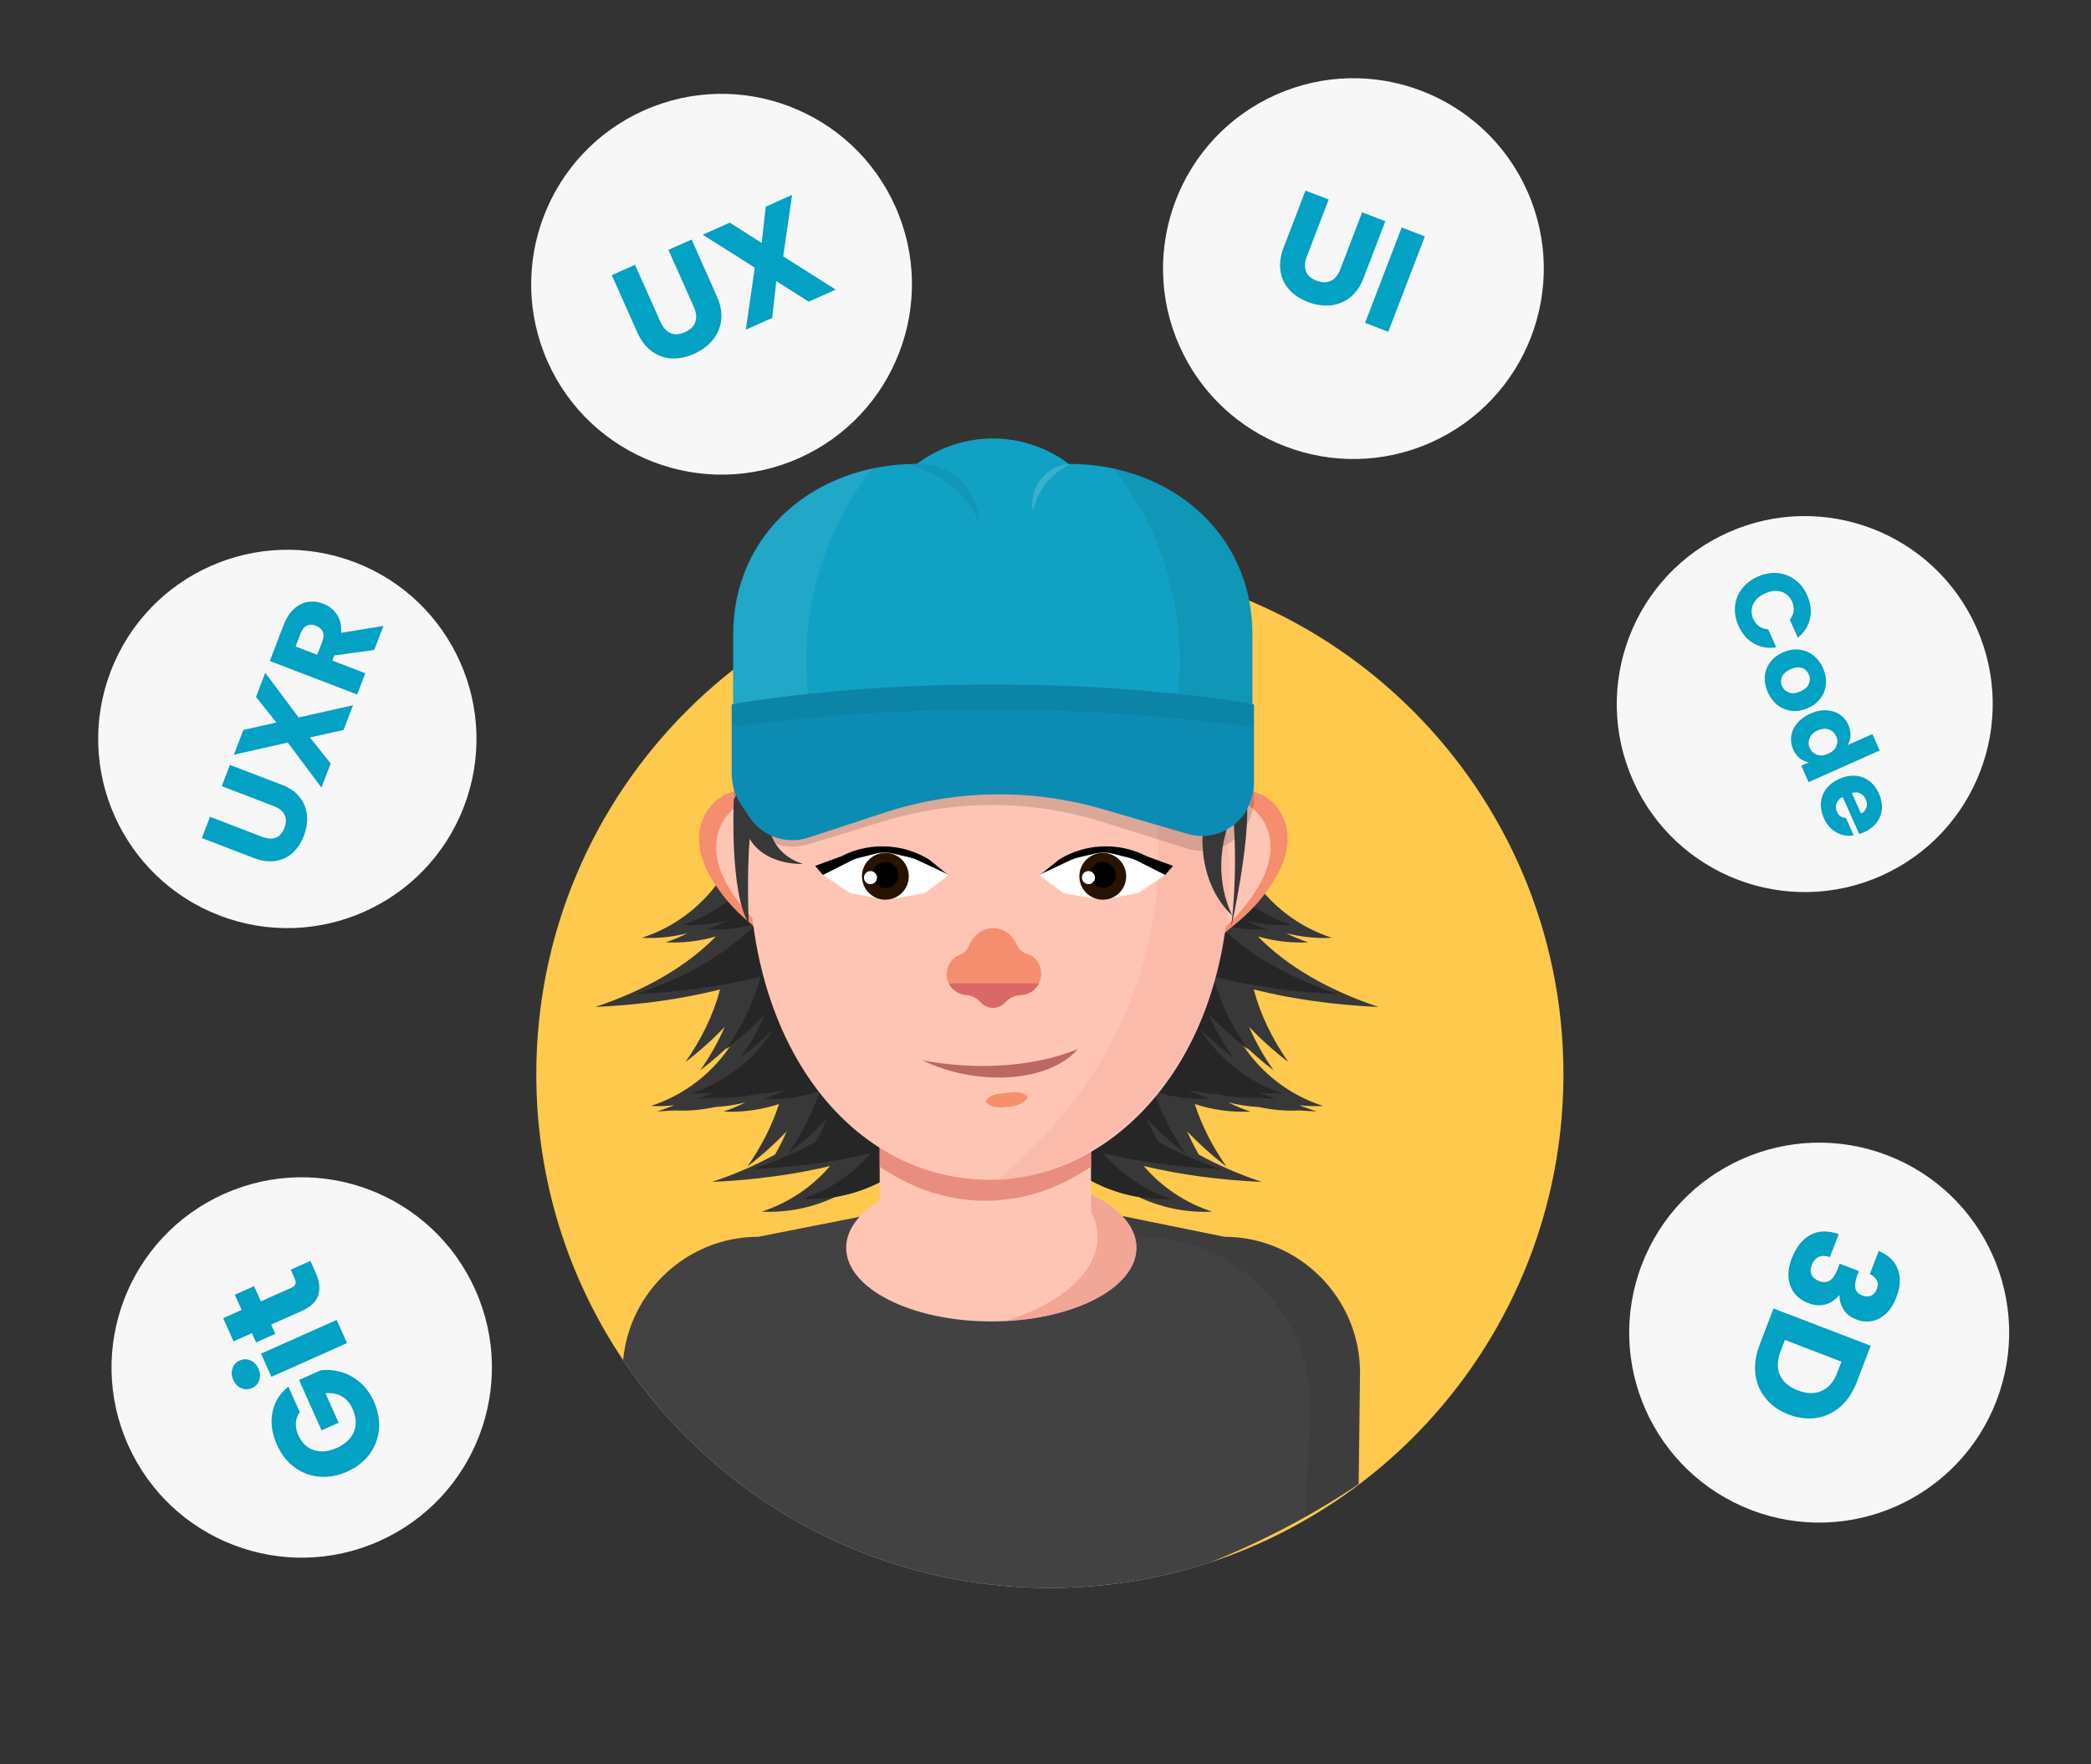 <svg width="1197" height="1010" viewBox="0 0 1197 1010" fill="none" xmlns="http://www.w3.org/2000/svg">
<rect x="0" y="0" width="1197" height="1010" fill="#333333" stroke="none"/>
<circle cx="164.778" cy="422.662" r="94.592" transform="rotate(-69.013 164.778 422.662)" fill="#03A1C3"/>
<circle cx="413.532" cy="162.916" r="94.592" transform="rotate(-69.013 413.532 162.916)" fill="#03A1C3"/>
<circle cx="773.242" cy="154.053" r="94.592" transform="rotate(-69.013 773.242 154.053)" fill="#03A1C3"/>
<circle cx="1034.12" cy="399.836" r="94.592" transform="rotate(-69.013 1034.12 399.836)" fill="#03A1C3"/>
<circle cx="1042.84" cy="762.896" r="94.592" transform="rotate(-69.013 1042.84 762.896)" fill="#03A1C3"/>
<circle cx="172.266" cy="782.977" r="94.592" transform="rotate(-69.013 172.266 782.977)" fill="#03A1C3"/>
<path d="M368.716 63.17C313.745 87.662 289.032 152.087 313.521 207.059C338.01 262.031 402.432 286.743 457.403 262.251C512.374 237.759 537.087 173.334 512.598 118.362C488.109 63.39 423.687 38.678 368.716 63.17ZM407.854 194.8C405.106 198.074 401.603 200.67 397.293 202.569C392.999 204.504 388.762 205.356 384.624 205.172C380.477 205.013 376.674 203.644 373.186 201.142C369.709 198.614 366.883 194.933 364.718 190.073L350.23 157.503L363.513 151.585L378.059 184.237C379.519 187.513 381.443 189.654 383.823 190.686C386.203 191.719 388.954 191.55 392.076 190.181C395.172 188.801 397.173 186.853 398.043 184.351C398.913 181.849 398.619 178.96 397.185 175.694L382.639 143.042L395.923 137.124L410.411 169.694C412.576 174.554 413.376 179.159 412.806 183.447C412.251 187.771 410.592 191.553 407.854 194.8ZM448.357 146.79L478.437 165.79L462.957 172.687L444.392 160.939L442.041 182.006L426.958 188.727L432.078 153.201L402.265 134.363L417.745 127.466L436.044 139.052L438.336 118.291L453.42 111.571L448.357 146.79Z" fill="#F7F7F7"/>
<path d="M172.102 362.525L169.207 370.07L181.592 374.821L184.486 367.275C185.345 365.038 185.437 363.163 184.773 361.625C184.11 360.087 182.784 358.951 180.781 358.183C178.882 357.454 177.189 357.432 175.667 358.132C174.155 358.805 172.96 360.287 172.102 362.525Z" fill="#F7F7F7"/>
<path d="M63.405 384.226C41.996 440.038 69.875 502.669 125.711 524.087C181.52 545.495 244.149 517.613 265.568 461.774C286.977 405.962 259.098 343.332 203.263 321.914C147.427 300.496 84.824 328.388 63.405 384.226ZM161.471 449.304C165.946 451.02 169.349 453.43 171.691 456.507C174.058 459.595 175.396 463.033 175.729 466.832C176.063 470.631 175.466 474.521 173.959 478.45C172.442 482.405 170.314 485.619 167.581 488.152C164.848 490.686 161.568 492.233 157.783 492.841C153.972 493.439 149.85 492.902 145.375 491.185L115.558 479.748L120.229 467.571L150.15 479.048C153.142 480.196 155.738 480.356 157.92 479.491C160.102 478.627 161.737 476.777 162.825 473.941C163.912 471.104 163.944 468.609 162.92 466.455C161.886 464.327 159.87 462.659 156.877 461.511L126.956 450.033L131.627 437.856L161.471 449.304V449.304ZM196.666 417.853L177.429 422.174L189.31 437.029L184.01 450.846L164.739 425.067L133.863 432.028L139.303 417.847L158.246 413.592L146.549 398.957L151.849 385.14L170.962 410.709L202.096 403.698L196.666 417.853V417.853ZM214.233 372.058L191.351 375.22L190.233 378.135L209.122 385.38L204.451 397.558L154.444 378.375L162.289 357.924C163.796 353.995 165.77 350.872 168.207 348.642C170.654 346.387 173.352 345.034 176.274 344.573C179.197 344.113 182.137 344.464 185.077 345.592C188.407 346.869 191.014 348.944 192.897 351.815C194.78 354.687 195.596 358.164 195.281 362.251L219.513 358.294L214.233 372.058Z" fill="#F7F7F7"/>
<path d="M128.426 683.36C73.491 707.835 48.808 772.182 73.291 827.092C97.764 882.029 162.108 906.71 217.017 882.225C271.952 857.749 296.635 793.402 272.152 738.492C247.669 683.582 183.351 658.91 128.426 683.36ZM133.531 789.877C132.521 787.609 132.371 785.432 133.091 783.32C133.802 781.235 135.183 779.735 137.271 778.805C139.287 777.906 141.326 777.883 143.351 778.749C145.377 779.616 146.895 781.183 147.931 783.461C148.973 785.801 149.113 788.004 148.403 790.089C147.692 792.175 146.311 793.675 144.295 794.573C142.243 795.487 140.169 795.527 138.143 794.66C136.082 793.81 134.548 792.207 133.531 789.877ZM205.937 791.205C209.321 794.056 212.023 797.749 214.044 802.285C216.45 807.685 217.395 813.002 216.931 818.257C216.457 823.537 214.641 828.273 211.497 832.499C208.354 836.726 204.095 840.047 198.705 842.427C193.305 844.833 187.988 845.778 182.734 845.315C177.454 844.841 172.718 843.025 168.492 839.881C164.266 836.738 160.945 832.479 158.565 827.089C155.662 820.573 154.792 814.359 155.946 808.474C157.099 802.588 160.176 797.68 165.088 793.744L171.632 808.432C170.255 810.232 169.512 812.245 169.358 814.514C169.204 816.783 169.698 819.152 170.805 821.636C172.713 825.92 175.657 828.75 179.629 830.065C183.592 831.406 187.949 831.018 192.665 828.917C197.669 826.687 201.01 823.581 202.599 819.594C204.214 815.617 203.95 811.247 201.833 806.495C200.374 803.219 198.327 800.852 195.661 799.322C192.994 797.792 189.897 797.23 186.336 797.566L193.857 814.45L184.065 818.813L171.203 789.94L183.551 784.439C187.296 783.935 191.12 784.238 195.032 785.321C198.918 786.394 202.58 788.365 205.937 791.205ZM198.669 768.837L155.352 788.158L149.434 774.874L192.741 755.579L198.669 768.837ZM180.723 728.553C182.872 733.377 183.352 737.65 182.215 741.393C181.052 745.125 177.819 748.183 172.491 750.557L155.248 758.24L157.605 763.532L146.589 768.44L144.232 763.148L133.684 767.847L127.766 754.563L138.314 749.864L134.433 741.152L145.449 736.244L149.33 744.956L166.717 737.209C168.013 736.632 168.795 735.917 169.098 735.048C169.402 734.179 169.225 733.007 168.557 731.557L166.44 726.805L177.708 721.785L180.723 728.553Z" fill="#F7F7F7"/>
<path d="M1029.18 795.918C1034.31 797.884 1038.84 797.98 1042.8 796.216C1046.76 794.452 1049.72 791.02 1051.68 785.894L1054.15 779.467L1021.78 767.051L1019.32 773.478C1017.35 778.604 1017.23 783.124 1018.91 787.054C1020.63 790.994 1024.06 793.952 1029.18 795.918Z" fill="#F7F7F7"/>
<path d="M939.872 723.899C918.363 779.971 946.38 842.864 1002.45 864.372C1058.52 885.88 1121.41 857.859 1142.92 801.787C1164.43 745.714 1136.41 682.822 1080.34 661.314C1024.26 639.832 961.371 667.853 939.872 723.899ZM1070.89 770.367L1062.9 791.209C1060.65 797.063 1057.52 801.74 1053.51 805.249C1049.51 808.758 1044.93 810.883 1039.83 811.67C1034.72 812.457 1029.39 811.814 1023.9 809.708C1018.46 807.622 1014.08 804.569 1010.79 800.532C1007.49 796.521 1005.52 791.855 1004.88 786.534C1004.26 781.222 1005.05 775.673 1007.27 769.871L1015.27 749.029L1070.89 770.367ZM1047.53 732.991C1049.3 731.817 1050.83 729.451 1052.19 725.912L1053.16 723.388L1064.16 727.61L1063.2 730.134C1062.16 732.84 1061.8 735.179 1062.07 737.194C1062.37 739.218 1063.69 740.68 1066.05 741.588C1067.95 742.316 1069.64 742.365 1071.11 741.707C1072.59 741.05 1073.66 739.818 1074.38 737.945C1075.14 735.941 1075.13 734.203 1074.27 732.771C1073.43 731.313 1072.13 730.188 1070.4 729.317L1075.48 716.073C1081.05 718.447 1084.71 721.971 1086.44 726.635C1088.18 731.3 1087.9 736.624 1085.61 742.582C1084.09 746.537 1082.11 749.687 1079.65 751.968C1077.19 754.275 1074.49 755.69 1071.57 756.239C1068.64 756.788 1065.68 756.488 1062.71 755.35C1059.23 754.013 1056.72 752.067 1055.21 749.459C1053.7 746.877 1052.97 744.269 1053.09 741.628L1052.77 741.508C1050.6 744.137 1048.03 745.866 1045.04 746.721C1042.06 747.576 1038.73 747.313 1035.08 745.916C1031.81 744.658 1029.21 742.796 1027.26 740.318C1025.34 737.851 1024.2 734.907 1023.88 731.47C1023.56 728.033 1024.16 724.355 1025.68 720.4C1028.12 714.051 1031.61 709.602 1036.18 707.027C1040.75 704.452 1046.23 704.254 1052.58 706.452L1047.53 719.618C1045.19 718.781 1043.1 718.723 1041.26 719.479C1039.41 720.235 1038.03 721.823 1037.1 724.243C1036.31 726.298 1036.29 728.141 1037.06 729.719C1037.82 731.323 1039.17 732.468 1041.12 733.217C1043.64 734.273 1045.77 734.165 1047.53 732.991Z" fill="#F7F7F7"/>
<path d="M1065.34 465.67C1066.96 464.948 1067.99 463.821 1068.46 462.298C1068.92 460.775 1068.78 459.198 1068.04 457.542C1067.34 455.958 1066.3 454.845 1064.89 454.182C1063.5 453.503 1061.89 453.422 1060.09 453.924L1065.34 465.67Z" fill="#F7F7F7"/>
<path d="M1020.12 387.402C1019.32 389.183 1019.34 390.984 1020.13 392.748C1020.93 394.548 1022.28 395.781 1024.14 396.438C1026.03 397.131 1028.2 396.918 1030.66 395.802C1033.1 394.711 1034.74 393.249 1035.49 391.448C1036.28 389.63 1036.25 387.83 1035.45 386.03C1034.63 384.194 1033.31 382.97 1031.46 382.35C1029.61 381.729 1027.46 381.951 1024.97 383.084C1022.52 384.174 1020.92 385.621 1020.12 387.402Z" fill="#F7F7F7"/>
<path d="M1035.93 422.511C1035.14 424.417 1035.16 426.306 1036 428.178C1036.83 430.05 1038.22 431.329 1040.13 432.032C1042.08 432.718 1044.2 432.548 1046.54 431.505C1048.88 430.463 1050.44 428.971 1051.22 427.091C1052.01 425.186 1051.96 423.287 1051.12 421.441C1050.28 419.569 1048.92 418.3 1046.99 417.587C1045.08 416.885 1042.95 417.055 1040.59 418.087C1038.28 419.114 1036.73 420.58 1035.93 422.511Z" fill="#F7F7F7"/>
<path d="M989.348 304.767C935.061 328.954 910.668 392.546 934.852 446.834C959.037 501.123 1022.63 525.515 1076.91 501.328C1131.2 477.141 1155.59 413.549 1131.41 359.26C1107.22 304.972 1043.61 280.57 989.348 304.767ZM1070.09 447.072C1072.42 448.86 1074.25 451.236 1075.61 454.296C1076.93 457.248 1077.48 460.175 1077.27 463.05C1077.06 465.925 1076.07 468.501 1074.35 470.824C1072.62 473.146 1070.21 474.997 1067.14 476.387C1066.28 476.771 1065.33 477.126 1064.31 477.451L1054.84 456.175C1052.99 457.169 1051.82 458.423 1051.29 459.978C1050.76 461.507 1050.85 463.064 1051.56 464.648C1052.6 466.988 1054.32 468.185 1056.7 468.203L1061.16 478.211C1058.92 478.605 1056.7 478.471 1054.49 477.861C1052.27 477.25 1050.26 476.12 1048.45 474.531C1046.65 472.916 1045.16 470.882 1044.07 468.372C1042.74 465.384 1042.18 462.395 1042.4 459.494C1042.65 456.577 1043.64 453.913 1045.44 451.558C1047.25 449.177 1049.75 447.268 1052.91 445.857C1056.08 444.445 1059.18 443.842 1062.13 444.08C1065.12 444.301 1067.77 445.319 1070.09 447.072ZM1053.15 408.994C1055.36 410.468 1057 412.474 1058.13 414.994C1059.02 417.01 1059.41 419.038 1059.31 421.089C1059.21 423.14 1058.66 424.959 1057.64 426.537L1071.86 420.201L1076.04 429.597L1035.36 447.722L1031.18 438.326L1035.57 436.369C1033.72 436.136 1031.97 435.406 1030.38 434.171C1028.77 432.926 1027.48 431.236 1026.52 429.076C1025.4 426.556 1025.02 423.963 1025.4 421.334C1025.78 418.704 1026.93 416.25 1028.78 414.004C1030.66 411.741 1033.15 409.92 1036.32 408.509C1039.49 407.097 1042.51 406.464 1045.41 406.594C1048.32 406.723 1050.94 407.519 1053.15 408.994ZM1038.04 375.143C1040.4 377.004 1042.26 379.415 1043.59 382.403C1044.92 385.391 1045.49 388.416 1045.28 391.38C1045.08 394.379 1044.07 397.095 1042.29 399.548C1040.52 402 1038.04 403.945 1034.91 405.341C1031.78 406.736 1028.67 407.277 1025.65 406.922C1022.62 406.566 1019.93 405.476 1017.55 403.606C1015.18 401.745 1013.32 399.298 1011.99 396.31C1010.66 393.322 1010.07 390.323 1010.29 387.36C1010.5 384.396 1011.48 381.67 1013.25 379.244C1015.02 376.817 1017.49 374.872 1020.69 373.471C1023.86 372.059 1026.92 371.534 1029.93 371.853C1033.01 372.229 1035.7 373.319 1038.04 375.143ZM1027.55 331.839C1030.53 334.053 1032.85 337.007 1034.52 340.751C1036.56 345.323 1037.08 349.792 1036.14 354.117C1035.16 358.457 1032.84 362.103 1029.17 365.053L1024.57 354.721C1025.82 353.234 1026.58 351.582 1026.78 349.809C1026.99 348.01 1026.69 346.224 1025.89 344.424C1024.61 341.544 1022.54 339.617 1019.74 338.751C1016.92 337.849 1013.82 338.152 1010.46 339.67C1007.08 341.178 1004.79 343.255 1003.58 345.953C1002.36 348.651 1002.4 351.44 1003.68 354.32C1004.48 356.12 1005.61 357.538 1007.09 358.583C1008.57 359.628 1010.27 360.163 1012.22 360.223L1016.82 370.555C1012.14 371.325 1007.88 370.589 1004.04 368.398C1000.19 366.206 997.248 362.837 995.195 358.229C993.527 354.485 992.864 350.769 993.231 347.089C993.572 343.399 994.875 340.078 997.125 337.091C999.366 334.13 1002.38 331.794 1006.2 330.094C1010.01 328.394 1013.77 327.714 1017.49 328.039C1021.23 328.4 1024.57 329.651 1027.55 331.839Z" fill="#F7F7F7"/>
<g clip-path="url(#clip0_506_101)">
<path d="M895 614.916C895 745.29 810.2 855.844 692.767 894.395C663.896 903.873 633.047 909.002 601 909.002C499.201 909.002 409.468 857.237 356.715 778.601C325.309 731.826 307 675.517 307 614.916C307 452.486 438.617 320.83 601 320.83C763.383 320.83 895 452.486 895 614.916Z" fill="#FEC94C"/>
<path d="M778.57 785.679L777.79 849.542C751.706 867.159 723.086 882.24 692.767 894.394C663.896 903.871 633.047 909 601 909C499.2 909 409.468 857.236 356.715 778.599C360.31 739.155 393.723 707.991 434.047 707.991L519.822 691.07C552.594 684.603 586.313 684.687 619.058 691.349L700.932 707.991C743.624 707.991 778.57 742.946 778.57 785.679Z" fill="#424242"/>
<path opacity="0.08" d="M700.208 707.991L618.334 691.349C595.622 686.722 572.436 685.356 549.418 687.057C550.477 687.252 551.508 687.447 552.567 687.642L653.892 708.242C706.757 708.242 750.007 751.505 750.007 804.384L747.304 868.442C757.447 862.644 767.396 856.512 777.038 850.017L777.846 785.652C777.874 742.947 742.929 707.991 700.208 707.991Z" fill="black"/>
<path d="M566.081 745.178C609.559 745.178 644.806 730.09 644.806 711.477C644.806 692.864 609.559 677.775 566.081 677.775C522.602 677.775 487.355 692.864 487.355 711.477C487.355 730.09 522.602 745.178 566.081 745.178Z" fill="#2D2D2D"/>
<path d="M567.475 756.439C613.354 756.439 650.547 737.556 650.547 714.263C650.547 690.971 613.354 672.088 567.475 672.088C521.595 672.088 484.402 690.971 484.402 714.263C484.402 737.556 521.595 756.439 567.475 756.439Z" fill="#FFC5B4"/>
<path opacity="0.56" d="M611.895 678.639C622.262 687.224 628.254 697.343 628.254 708.159C628.254 728.452 607.242 746.209 575.668 756.216C617.692 754.125 650.547 736.146 650.547 714.263C650.547 699.294 635.137 686.137 611.895 678.639Z" fill="#E98D80"/>
<path d="M687.055 588.963C692.823 594.706 699.093 600.169 705.81 605.298C700.18 597.27 695.471 588.908 691.792 580.406C698.564 587.542 706.088 594.315 714.281 600.56C705.029 587.347 698.257 573.325 694.495 559.053C716.26 564.517 740.281 567.917 765.891 569.06C737.3 559.499 713.668 545.868 696.864 528.697C706.172 531.401 715.897 532.543 725.623 532.07C721.304 530.648 717.124 528.892 713.055 526.829C721.555 529.003 730.361 529.923 739.195 529.477C720.189 523.261 703.162 510.55 691.876 492.18C676.187 466.674 675.128 436.289 686.358 410.811L680.506 414.407C672.87 390.992 666.071 369.388 659.188 349.848L632.881 356.398L613.82 361.137C597.768 380.371 586.565 400.386 581.187 420.289L578.317 421.042C567.727 433.725 559.283 446.743 553.18 459.816L546.938 461.377C517.705 496.417 504.58 533.965 513.274 568.921C521.997 604.072 551.453 631.195 594.062 648.422C611.757 674.206 641.102 687.726 670.585 686.277C655.732 681.426 642.133 672.59 631.487 660.185C652.221 665.119 674.905 668.185 699.038 669.273C685.912 664.868 673.846 659.628 662.977 653.579C660.469 649.202 658.24 644.77 656.317 640.282C663.089 647.418 670.613 654.192 678.806 660.436C670.808 649.007 664.677 636.965 660.72 624.7C670.92 628.045 681.704 629.55 692.517 628.993C688.225 627.599 684.017 625.815 679.977 623.752C685.661 625.201 691.458 626.093 697.338 626.4C704.918 628.073 712.693 628.742 720.496 628.351C723.784 628.574 727.1 628.769 730.444 628.937C727.1 627.822 723.84 626.623 720.607 625.397C725.066 625.87 729.58 626.01 734.067 625.787C715.201 619.626 698.341 607.082 687.055 588.963Z" fill="#262626"/>
<path d="M710.269 596.323C716.038 602.065 722.308 607.529 729.024 612.658C723.395 604.63 718.685 596.267 715.007 587.765C721.778 594.901 729.302 601.675 737.495 607.919C728.244 594.706 721.472 580.685 717.71 566.412C739.474 571.876 763.496 575.277 789.106 576.42C760.514 566.858 736.882 553.227 720.078 536.056C729.386 538.76 739.112 539.903 748.837 539.429C744.518 538.007 740.338 536.251 736.269 534.188C744.769 536.363 753.575 537.282 762.409 536.836C743.403 530.62 726.376 517.909 715.09 499.539C699.401 474.033 698.342 443.649 709.572 418.171L703.72 421.767C696.085 398.351 689.285 376.748 682.402 357.207L656.095 363.758L637.034 368.497C620.982 387.731 609.78 407.745 604.401 427.648L601.559 428.345C590.969 441.029 582.525 454.046 576.422 467.12L570.18 468.681C540.947 503.72 527.822 541.269 536.517 576.224C545.239 611.375 574.695 638.498 617.304 655.725C635 681.51 664.344 695.03 693.827 693.58C678.974 688.73 665.375 679.893 654.73 667.489C675.463 672.423 698.147 675.489 722.28 676.576C709.154 672.172 697.088 666.931 686.22 660.882C683.712 656.506 681.482 652.074 679.559 647.586C686.331 654.722 693.855 661.495 702.048 667.74C694.05 656.311 687.92 644.268 683.962 632.003C694.162 635.348 704.946 636.854 715.759 636.296C711.467 634.902 707.259 633.118 703.219 631.055C708.904 632.505 714.7 633.397 720.58 633.704C728.16 635.376 735.935 636.045 743.738 635.655C747.026 635.878 750.342 636.073 753.686 636.24C750.342 635.125 747.082 633.927 743.849 632.7C748.308 633.174 752.822 633.313 757.309 633.09C738.443 626.958 721.583 614.414 710.269 596.323Z" fill="#383838"/>
<path d="M687.055 588.963C692.823 594.706 699.093 600.169 705.81 605.298C700.18 597.27 695.471 588.908 691.792 580.406C698.564 587.542 706.088 594.315 714.281 600.56C705.029 587.347 698.257 573.325 694.495 559.053C716.26 564.517 740.281 567.917 765.891 569.06C737.3 559.499 713.668 545.868 696.864 528.697C706.172 531.401 715.897 532.543 725.623 532.07C721.304 530.648 717.124 528.892 713.055 526.829C721.555 529.003 730.361 529.923 739.195 529.477C720.189 523.261 703.162 510.55 691.876 492.18C676.187 466.674 675.128 436.289 686.358 410.811L680.506 414.407C672.87 390.992 666.071 369.388 659.188 349.848L632.881 356.398L613.82 361.137C597.768 380.371 586.565 400.386 581.187 420.289L578.317 421.042C567.727 433.725 559.283 446.743 553.18 459.816L546.938 461.377C517.705 496.417 504.58 533.965 513.274 568.921C521.997 604.072 551.453 631.195 594.062 648.422C611.757 674.206 641.102 687.726 670.585 686.277C655.732 681.426 642.133 672.59 631.487 660.185C652.221 665.119 674.905 668.185 699.038 669.273C685.912 664.868 673.846 659.628 662.977 653.579C660.469 649.202 658.24 644.77 656.317 640.282C663.089 647.418 670.613 654.192 678.806 660.436C670.808 649.007 664.677 636.965 660.72 624.7C670.92 628.045 681.704 629.55 692.517 628.993C688.225 627.599 684.017 625.815 679.977 623.752C685.661 625.201 691.458 626.093 697.338 626.4C704.918 628.073 712.693 628.742 720.496 628.351C723.784 628.574 727.1 628.769 730.444 628.937C727.1 627.822 723.84 626.623 720.607 625.397C725.066 625.87 729.58 626.01 734.067 625.787C715.201 619.626 698.341 607.082 687.055 588.963Z" fill="#262626"/>
<path d="M442.856 588.963C437.088 594.706 430.817 600.169 424.101 605.298C429.731 597.27 434.44 588.908 438.119 580.406C431.347 587.542 423.823 594.315 415.63 600.56C424.882 587.347 431.653 573.325 435.416 559.053C413.651 564.517 389.63 567.917 364.02 569.06C392.611 559.499 416.243 545.868 433.047 528.697C423.739 531.401 414.013 532.543 404.288 532.07C408.607 530.648 412.787 528.892 416.856 526.829C408.356 529.003 399.55 529.923 390.716 529.477C409.722 523.261 426.749 510.55 438.035 492.18C453.724 466.674 454.783 436.289 443.553 410.811L449.405 414.407C457.041 390.992 463.84 369.388 470.723 349.848L497.03 356.398L516.091 361.137C532.143 380.371 543.346 400.386 548.724 420.289L551.566 421.042C562.156 433.725 570.6 446.743 576.703 459.816L582.945 461.377C612.178 496.417 625.303 533.965 616.609 568.921C607.886 604.072 578.431 631.195 535.821 648.422C518.126 674.206 488.781 687.726 459.298 686.277C474.151 681.426 487.75 672.59 498.396 660.185C477.662 665.119 454.978 668.185 430.845 669.273C443.971 664.868 456.037 659.628 466.906 653.579C469.414 649.202 471.643 644.77 473.566 640.282C466.794 647.418 459.27 654.192 451.077 660.436C459.075 649.007 465.206 636.965 469.163 624.7C458.963 628.045 448.179 629.55 437.366 628.993C441.658 627.599 445.866 625.815 449.907 623.752C444.222 625.201 438.425 626.093 432.545 626.4C424.965 628.073 417.19 628.742 409.387 628.351C406.099 628.574 402.783 628.769 399.439 628.937C402.783 627.822 406.043 626.623 409.276 625.397C404.817 625.87 400.303 626.01 395.816 625.787C414.682 619.626 431.542 607.082 442.856 588.963Z" fill="#262626"/>
<path d="M419.641 596.323C413.873 602.065 407.603 607.529 400.887 612.658C406.516 604.63 411.225 596.267 414.904 587.765C408.132 594.901 400.608 601.675 392.415 607.919C401.667 594.706 408.439 580.685 412.201 566.412C390.436 571.876 366.415 575.277 340.805 576.42C369.397 566.858 393.028 553.227 409.832 536.056C400.524 538.76 390.799 539.903 381.073 539.429C385.392 538.007 389.572 536.251 393.641 534.188C385.142 536.363 376.335 537.282 367.502 536.836C386.507 530.62 403.534 517.909 414.82 499.539C430.51 474.033 431.568 443.649 420.338 418.171L426.19 421.767C433.826 398.351 440.625 376.748 447.509 357.207L473.815 363.758L492.877 368.497C508.928 387.731 520.131 407.745 525.509 427.648L528.352 428.345C538.941 441.029 547.385 454.046 553.488 467.12L559.73 468.681C588.963 503.72 602.088 541.269 593.394 576.224C584.671 611.375 555.216 638.498 512.607 655.725C494.911 681.51 465.567 695.03 436.083 693.58C450.936 688.73 464.535 679.893 475.181 667.489C454.448 672.423 431.764 675.489 407.63 676.576C420.756 672.172 432.823 666.931 443.691 660.882C446.199 656.506 448.428 652.074 450.351 647.586C443.579 654.722 436.055 661.495 427.862 667.74C435.86 656.311 441.991 644.268 445.948 632.003C435.749 635.348 424.964 636.854 414.151 636.296C418.443 634.902 422.651 633.118 426.692 631.055C421.007 632.505 415.21 633.397 409.33 633.704C401.75 635.376 393.975 636.045 386.173 635.655C382.884 635.878 379.568 636.073 376.224 636.24C379.568 635.125 382.829 633.927 386.061 632.7C381.602 633.174 377.088 633.313 372.601 633.09C391.467 626.958 408.327 614.414 419.641 596.323Z" fill="#383838"/>
<path d="M442.856 588.963C437.088 594.706 430.817 600.169 424.101 605.298C429.731 597.27 434.44 588.908 438.119 580.406C431.347 587.542 423.823 594.315 415.63 600.56C424.882 587.347 431.653 573.325 435.416 559.053C413.651 564.517 389.63 567.917 364.02 569.06C392.611 559.499 416.243 545.868 433.047 528.697C423.739 531.401 414.013 532.543 404.288 532.07C408.607 530.648 412.787 528.892 416.856 526.829C408.356 529.003 399.55 529.923 390.716 529.477C409.722 523.261 426.749 510.55 438.035 492.18C453.724 466.674 454.783 436.289 443.553 410.811L449.405 414.407C457.041 390.992 463.84 369.388 470.723 349.848L497.03 356.398L516.091 361.137C532.143 380.371 543.346 400.386 548.724 420.289L551.566 421.042C562.156 433.725 570.6 446.743 576.703 459.816L582.945 461.377C612.178 496.417 625.303 533.965 616.609 568.921C607.886 604.072 578.431 631.195 535.821 648.422C518.126 674.206 488.781 687.726 459.298 686.277C474.151 681.426 487.75 672.59 498.396 660.185C477.662 665.119 454.978 668.185 430.845 669.273C443.971 664.868 456.037 659.628 466.906 653.579C469.414 649.202 471.643 644.77 473.566 640.282C466.794 647.418 459.27 654.192 451.077 660.436C459.075 649.007 465.206 636.965 469.163 624.7C458.963 628.045 448.179 629.55 437.366 628.993C441.658 627.599 445.866 625.815 449.907 623.752C444.222 625.201 438.425 626.093 432.545 626.4C424.965 628.073 417.19 628.742 409.387 628.351C406.099 628.574 402.783 628.769 399.439 628.937C402.783 627.822 406.043 626.623 409.276 625.397C404.817 625.87 400.303 626.01 395.816 625.787C414.682 619.626 431.542 607.082 442.856 588.963Z" fill="#262626"/>
<path d="M704.609 457.419C715.338 442.645 752.513 465.615 729.941 502.968C713.917 529.477 696.834 532.599 695.887 542.105L704.609 457.419Z" fill="#F68D6F"/>
<path d="M694.828 462.325C705.557 447.551 742.732 470.521 720.159 507.874C704.136 534.384 687.053 537.506 686.105 547.011L694.828 462.325Z" fill="#FFC5B4"/>
<path d="M432.655 457.419C421.926 442.673 384.751 465.642 407.324 502.995C423.348 529.505 440.43 532.627 441.378 542.132L432.655 457.419Z" fill="#F68D6F"/>
<path d="M442.436 462.325C431.708 447.551 394.533 470.521 417.105 507.874C433.129 534.384 450.211 537.506 451.159 547.011L442.436 462.325Z" fill="#FFC5B4"/>
<path d="M503.574 615.473V705.928L503.658 706.152C509.315 720.507 521.214 731.658 536.04 735.95C545.013 738.543 554.321 739.937 563.712 739.964C563.963 739.964 564.213 739.964 564.492 739.964C573.883 739.937 583.191 738.543 592.136 735.95C607.045 731.63 618.945 720.396 624.546 705.928V615.473H503.574Z" fill="#FFC5B4"/>
<path d="M503.574 668.019L511.126 672.534C527.038 682.012 545.18 687.308 563.712 687.364C563.963 687.364 564.213 687.364 564.492 687.364C583.052 687.308 601.193 681.984 617.133 672.451L624.574 668.019V621.578H503.574V668.019Z" fill="#E98D80"/>
<path d="M699.54 451.705C721.834 585.228 648 675.35 566.753 675.35C479.001 675.35 416.492 581.8 431.039 459.733C444.304 348.482 445.586 286.654 560.928 286.654C681.12 286.682 681.12 341.485 699.54 451.705Z" fill="#FFC5B4"/>
<path opacity="0.31" d="M699.218 457.408C683.375 377.53 678.972 326.82 623.249 305C640.184 338.565 646.901 384.154 658.341 441.905C678.876 545.273 629.837 627.879 570 676C654 670 722.163 572.966 699.218 457.408Z" fill="#F3A697"/>
<path d="M587.902 546.09C585.311 545.394 583.276 543.498 582.217 541.045C579.737 535.275 574.526 531.316 568.534 531.316C562.432 531.316 557.165 535.414 554.74 541.352C553.793 543.609 552.093 545.533 549.78 546.397C544.903 548.181 541.531 553.031 541.949 558.606C542.423 564.46 547.077 569.088 552.929 569.534C552.984 569.534 553.012 569.534 553.068 569.534C556.329 569.757 559.31 571.346 561.484 573.799C563.212 575.722 565.692 576.921 568.479 576.921C571.293 576.921 573.829 575.666 575.557 573.715C577.786 571.15 581.075 569.701 584.475 569.562C585.199 569.534 585.924 569.45 586.648 569.283C591.915 568.168 595.677 563.596 595.956 558.216C596.262 552.613 593.336 547.568 587.902 546.09Z" fill="#F58E6F"/>
<path d="M543.148 562.898C544.96 566.578 548.61 569.198 552.93 569.533C552.986 569.533 553.013 569.533 553.069 569.533C556.33 569.756 559.311 571.345 561.485 573.798C563.213 575.721 565.693 576.92 568.48 576.92C571.294 576.92 573.83 575.665 575.558 573.714C577.788 571.15 581.076 569.7 584.476 569.561C585.2 569.533 585.925 569.449 586.649 569.282C590.272 568.501 593.198 566.104 594.759 562.898H543.148Z" fill="#DA6864"/>
<path d="M532.273 607.705C530.869 607.47 529.495 607.211 528.094 606.948C536.028 610.855 545.263 613.865 555.318 615.505C581.955 619.849 606.246 613.372 616.949 600.559C594.214 609.782 564.145 612.891 532.273 607.705Z" fill="#BB6864"/>
<path d="M575.869 625.615C570.825 626.173 566.366 626.507 564.137 630.661C567.23 634.229 571.717 634.229 576.761 633.671C581.805 633.114 586.18 632.11 588.437 627.957C585.316 624.389 580.913 625.058 575.869 625.615Z" fill="#F5906B"/>
<path opacity="0.15" d="M715.062 461.518C708.819 474.87 693.687 481.532 679.642 477.128L631.237 461.936C590.55 449.169 546.966 449.029 506.196 461.518L462.528 474.898C449.932 478.773 436.277 473.755 429.171 462.661L424.601 455.524C421.062 450.005 419.25 443.566 419.39 437.043L419.222 445.601C419.083 452.151 420.894 458.591 424.433 464.082L429.004 471.218C436.11 482.313 449.765 487.33 462.361 483.456L506.029 470.075C546.799 457.587 590.383 457.727 631.07 470.494L679.475 485.686C693.52 490.09 708.68 483.428 714.894 470.075C716.845 465.894 717.904 461.35 717.988 456.751L718.155 448.193C718.071 452.82 717.012 457.364 715.062 461.518Z" fill="black"/>
<path d="M713.834 458.73C713.723 456.973 713.583 455.162 713.416 453.266C713.11 449.28 712.72 445.043 712.329 440.722C710.211 418.422 707.258 394.031 707.258 394.031L607.047 369.584H519.042L455.114 395.954L420.057 457.559C420.057 457.559 417.605 511.331 428.612 528.446C428.612 528.446 427.414 499.539 429.17 480.249C429.17 480.249 429.17 480.249 429.17 480.222C434.576 489.532 446.169 494.689 459.629 494.577C451.436 491.874 445.054 486.661 442.1 479.33C438.032 469.183 441.543 457.364 450.237 447.663L450.182 447.691C464.561 432.945 482.368 413.544 482.368 413.544L611.896 411.091L702.325 439.217C702.325 439.217 702.325 439.273 702.353 439.356L702.046 439.328C695.386 447.97 690.649 459.092 688.977 471.608C686.162 492.905 692.989 512.669 705.418 524.07C700.179 513.366 697.894 500.153 699.761 486.271C700.764 478.716 702.882 471.692 705.864 465.392C707.23 481.727 707.843 504.641 704.777 530.871C704.777 530.899 715.534 483.093 713.834 458.73Z" fill="#383838"/>
<path d="M419.387 403.118L549.416 357.765C549.444 357.765 558.835 352.078 558.891 352.078L717.288 403.118C717.595 403.146 717.846 403.397 717.846 403.731V447.663C717.846 452.262 716.87 456.834 715.003 461.043C709.04 474.507 694.019 481.504 679.891 477.378L631.179 463.162C590.241 451.231 546.657 451.956 506.138 465.252L462.749 479.497C450.208 483.622 436.498 478.884 429.141 467.928L424.431 460.876C420.78 455.44 418.858 449.029 418.858 442.506V403.731C418.83 403.425 419.081 403.146 419.387 403.118Z" fill="#0D8CB3"/>
<path opacity="0.06" d="M567.309 406.24C618.334 406.24 668.578 409.669 717.82 416.275V403.731C717.82 403.425 717.597 403.174 717.263 403.118L558.865 352.078C558.837 352.078 549.446 357.765 549.39 357.765L419.389 403.118C419.082 403.146 418.859 403.397 418.859 403.703V415.969C467.432 409.585 516.98 406.24 567.309 406.24Z" fill="black"/>
<path d="M568.338 391.828C622.986 391.828 673.955 395.898 717.15 402.951L716.954 402.867V363.144C716.954 305.08 669.887 265.552 611.811 265.552C586.926 246.764 552.76 246.123 527.15 263.936L524.837 265.552C466.79 265.552 419.694 305.052 419.694 363.144V402.895L419.555 402.951C462.749 395.898 513.718 391.828 568.338 391.828Z" fill="#11A1C4"/>
<path opacity="0.07" d="M675.46 378.114C675.46 384.582 675.098 390.937 674.429 397.237C689.338 398.826 703.634 400.749 717.149 402.951L716.954 402.868V363.145C716.954 313.973 683.235 278.125 637.672 268.285C661.331 298.558 675.46 336.692 675.46 378.114Z" fill="black"/>
<path opacity="0.07" d="M461.553 378.114C461.553 384.582 461.915 390.937 462.584 397.237C447.675 398.826 433.379 400.749 419.863 402.951L420.058 402.868V363.145C420.058 313.973 453.778 278.125 499.341 268.285C475.681 298.558 461.553 336.692 461.553 378.114Z" fill="white"/>
<path opacity="0.07" d="M560.454 298.669C559.757 280.327 544.681 265.664 526.177 265.664C524.087 265.664 522.053 265.859 520.074 266.222C538.049 270.096 552.93 282.334 560.454 298.669Z" fill="black"/>
<path opacity="0.17" d="M612.956 265.637C600.722 266.111 590.969 276.146 590.969 288.495C590.969 289.888 591.108 291.226 591.331 292.564C593.923 280.55 602.06 270.626 612.956 265.637Z" fill="white"/>
<path d="M594.785 500.878H667.017L671.476 495.665L656.678 490.257C652.164 487.916 647.343 486.243 642.327 485.323H642.271C635.248 484.041 628.059 484.236 621.12 485.881C615.769 487.163 610.642 489.309 605.96 492.236L597.572 499.094C596.708 499.791 595.788 500.404 594.785 500.878Z" fill="black"/>
<path d="M594.785 500.878L612.787 492.403C614.237 491.734 615.741 491.205 617.274 490.842L626.833 488.64C630.232 487.86 633.772 487.888 637.171 488.752L646.395 491.065C648.012 491.456 649.544 492.041 651.021 492.794L667.017 500.878L651.384 511.303L630.539 515.038L608.942 511.303L594.785 500.878Z" fill="white"/>
<path d="M631.291 515.039C638.694 515.039 644.695 509.036 644.695 501.631C644.695 494.226 638.694 488.223 631.291 488.223C623.888 488.223 617.887 494.226 617.887 501.631C617.887 509.036 623.888 515.039 631.291 515.039Z" fill="#281300"/>
<path d="M631.292 508.321C635.401 508.321 638.733 504.989 638.733 500.878C638.733 496.768 635.401 493.436 631.292 493.436C627.183 493.436 623.852 496.768 623.852 500.878C623.852 504.989 627.183 508.321 631.292 508.321Z" fill="black"/>
<path d="M623.098 506.119C625.16 506.119 626.832 504.447 626.832 502.384C626.832 500.321 625.16 498.648 623.098 498.648C621.035 498.648 619.363 500.321 619.363 502.384C619.363 504.447 621.035 506.119 623.098 506.119Z" fill="white"/>
<path d="M543.316 500.878H471.084L466.625 495.665L481.423 490.257C485.937 487.916 490.758 486.243 495.774 485.323H495.83C502.853 484.041 510.042 484.236 516.981 485.881C522.332 487.163 527.459 489.309 532.141 492.236L540.529 499.094C541.393 499.791 542.34 500.404 543.316 500.878Z" fill="black"/>
<path d="M543.314 500.878L525.312 492.403C523.863 491.734 522.358 491.205 520.825 490.842L511.267 488.64C507.867 487.86 504.328 487.888 500.928 488.752L491.704 491.065C490.088 491.456 488.555 492.041 487.078 492.794L471.082 500.878L486.716 511.303L507.56 515.038L529.158 511.303L543.314 500.878Z" fill="white"/>
<path d="M506.838 515.039C514.241 515.039 520.242 509.036 520.242 501.631C520.242 494.226 514.241 488.223 506.838 488.223C499.435 488.223 493.434 494.226 493.434 501.631C493.434 509.036 499.435 515.039 506.838 515.039Z" fill="#281300"/>
<path d="M506.839 508.321C510.948 508.321 514.28 504.989 514.28 500.878C514.28 496.768 510.948 493.436 506.839 493.436C502.73 493.436 499.398 496.768 499.398 500.878C499.398 504.989 502.73 508.321 506.839 508.321Z" fill="black"/>
<path d="M498.308 506.119C500.371 506.119 502.043 504.447 502.043 502.384C502.043 500.321 500.371 498.648 498.308 498.648C496.246 498.648 494.574 500.321 494.574 502.384C494.574 504.447 496.246 506.119 498.308 506.119Z" fill="white"/>
</g>
<path fill-rule="evenodd" clip-rule="evenodd" d="M730.421 54.228C675.45 78.72 650.737 143.145 675.226 198.117C699.716 253.089 764.137 277.801 819.108 253.309C874.079 228.817 898.792 164.393 874.303 109.42C849.814 54.448 785.392 29.736 730.421 54.228ZM794.732 189.914L815.671 135.326L802.382 130.228L781.442 184.817L794.732 189.914ZM748.085 146.855L760.61 114.205L747.32 109.107L734.819 141.697C732.955 146.557 732.356 151.083 733.019 155.229C733.701 159.381 735.405 162.947 738.15 165.935C740.903 168.902 744.423 171.231 748.728 172.882C753.032 174.533 757.266 175.179 761.412 174.812C765.557 174.445 769.308 172.972 772.684 170.398C776.06 167.825 778.667 164.115 780.538 159.235L793.04 126.645L779.75 121.547L767.226 154.197C765.978 157.45 764.199 159.657 761.855 160.783C759.512 161.91 756.797 161.87 753.683 160.675C750.569 159.48 748.543 157.702 747.614 155.321C746.665 152.931 746.83 150.128 748.085 146.855Z" fill="#F7F7F7"/>
<defs>
<clipPath id="clip0_506_101">
<rect width="588" height="658" fill="white" transform="translate(307 251.002)"/>
</clipPath>
</defs>
</svg>
